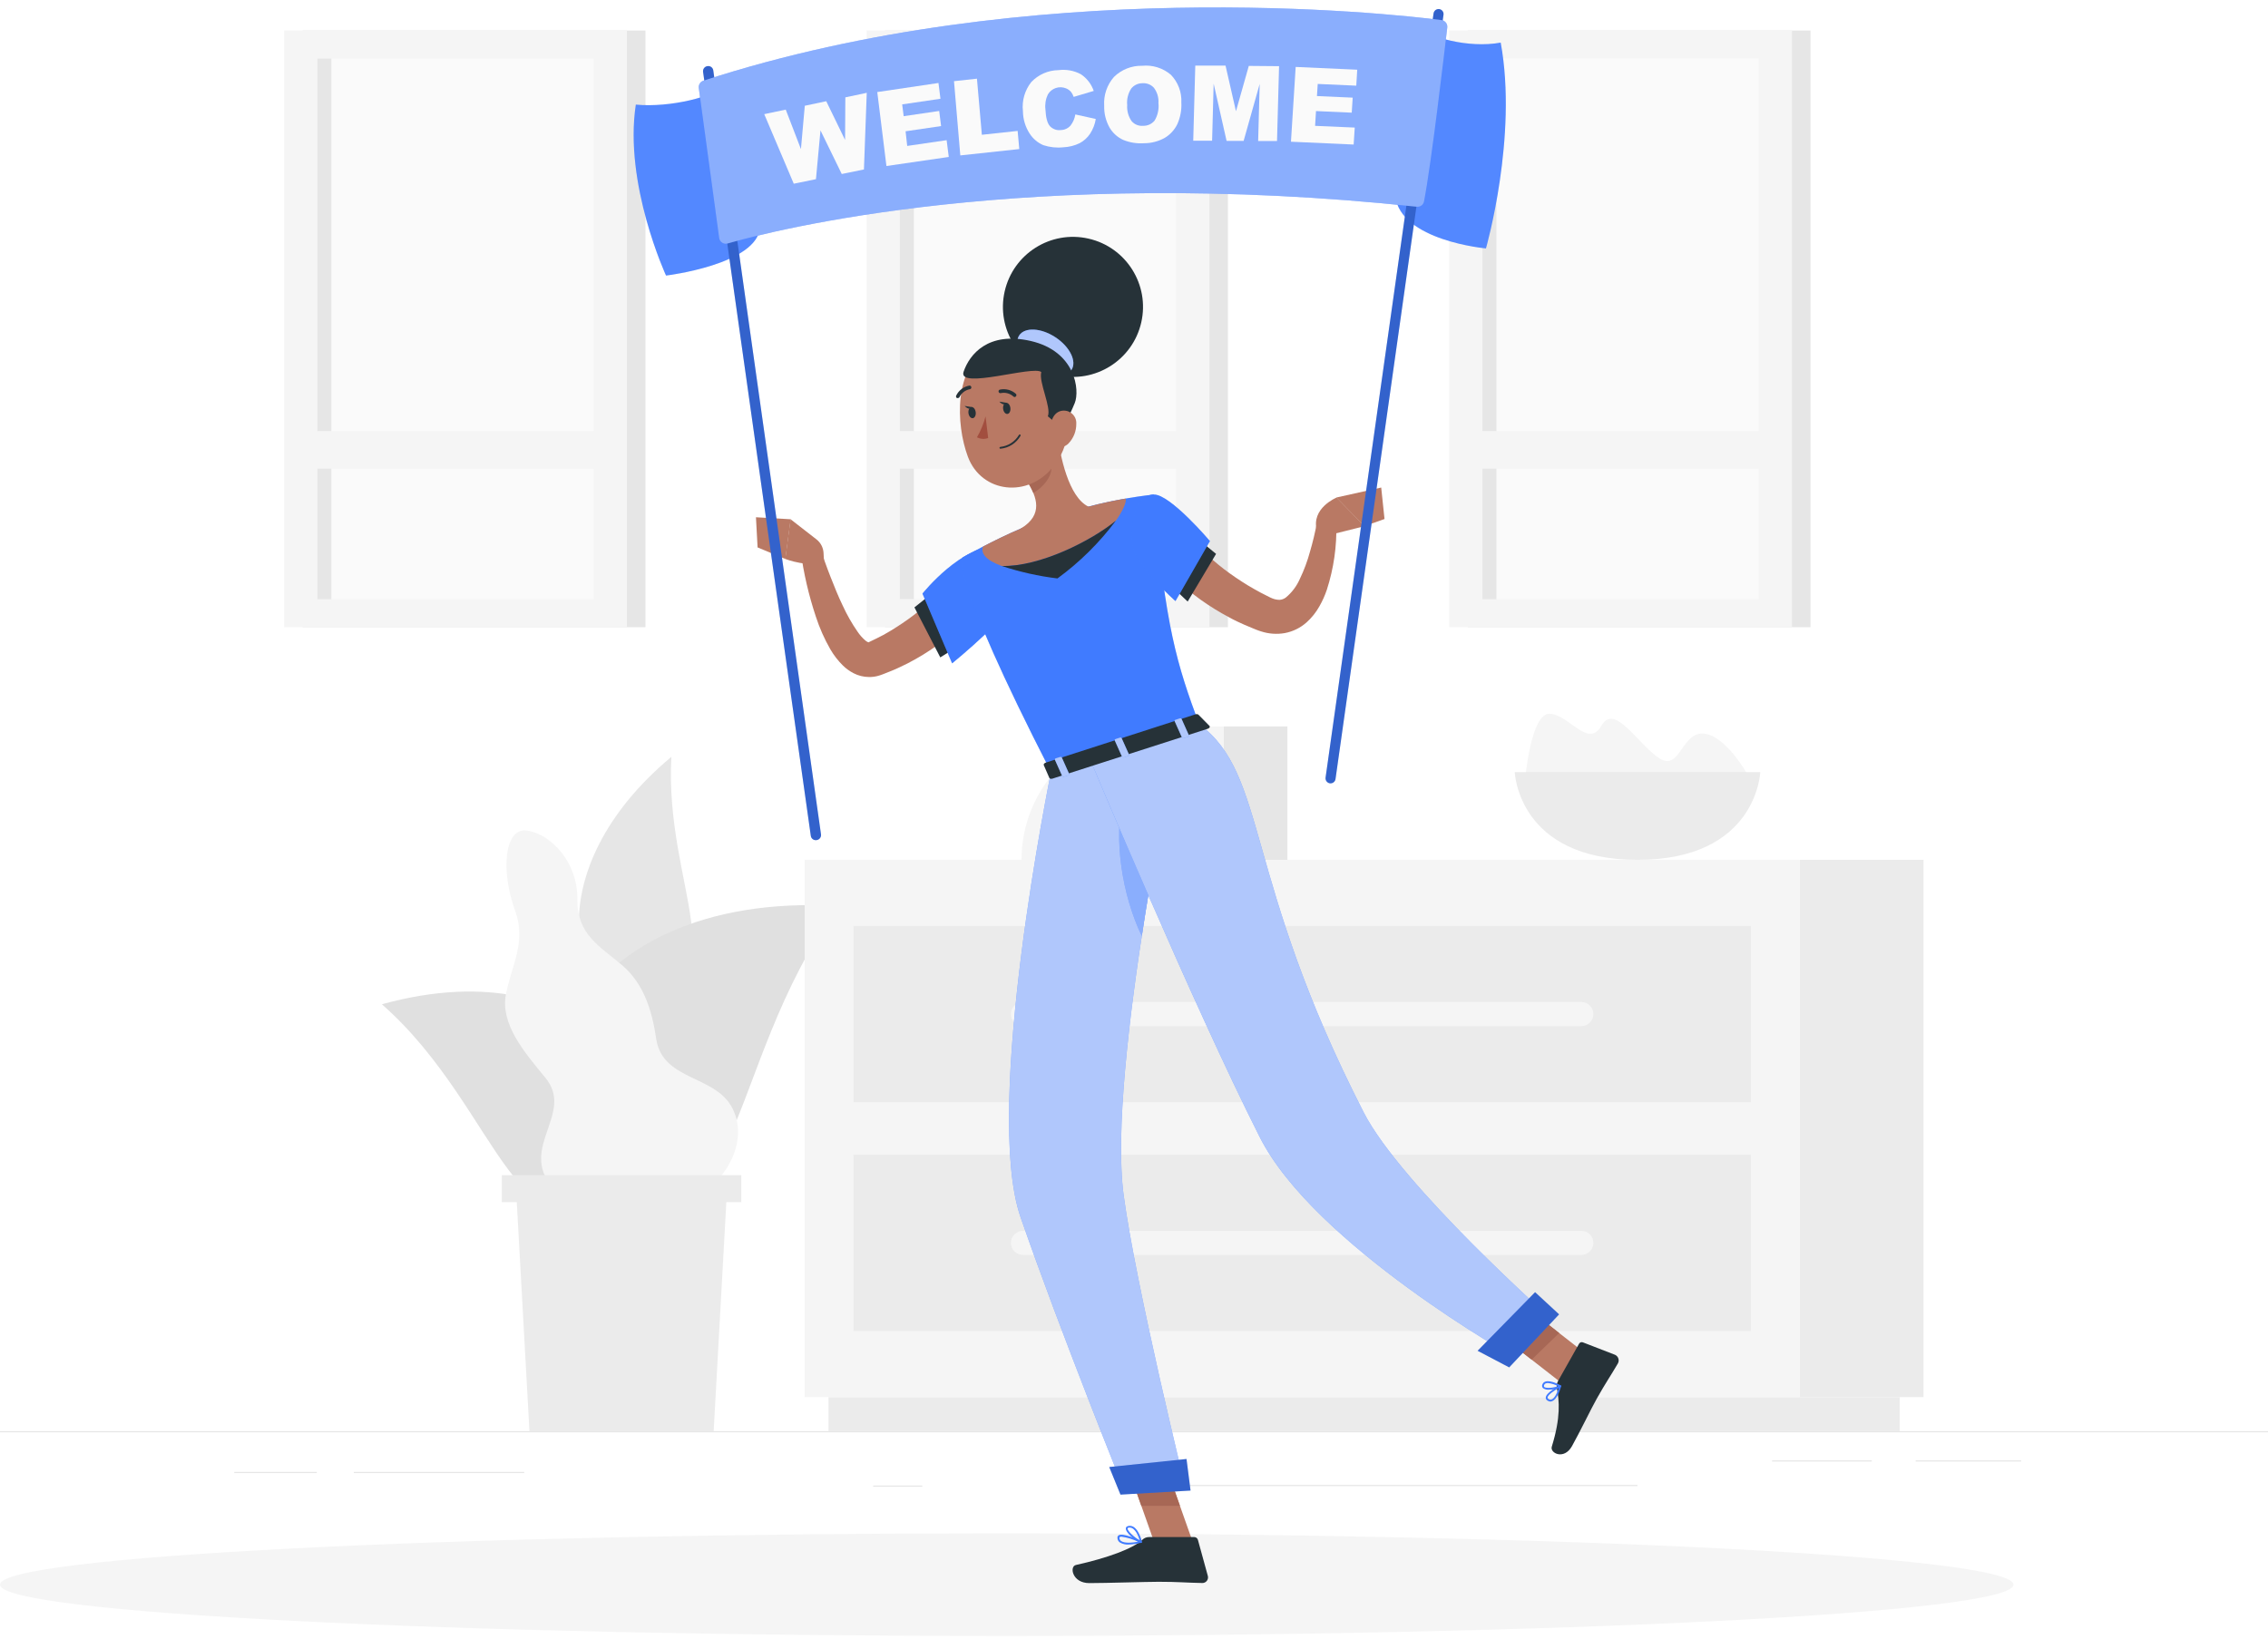 <svg xmlns="http://www.w3.org/2000/svg" width="296" height="214" fill="none" viewBox="0 0 296 214"><path fill="#E6E6E6" d="M296 186.822H0V186.97H296V186.822Z"/><path fill="#E6E6E6" d="M263.783 190.632H250.019V190.78H263.783V190.632Z"/><path fill="#E6E6E6" d="M213.71 193.841H148.335V193.989H213.71V193.841Z"/><path fill="#E6E6E6" d="M120.371 193.918H113.96V194.066H120.371V193.918Z"/><path fill="#E6E6E6" d="M68.414 192.14H46.179V192.288H68.414V192.14Z"/><path fill="#E6E6E6" d="M244.289 190.632H231.276V190.78H244.289V190.632Z"/><path fill="#E6E6E6" d="M41.346 192.14H30.577V192.288H41.346V192.14Z"/><path fill="#E6E6E6" d="M191.554 81.871H236.291V3.982H191.554V81.871Z"/><path fill="#F5F5F5" d="M189.137 81.871H233.874V3.982H189.137V81.871Z"/><path fill="#FAFAFA" d="M229.528 78.218V7.64L193.47 7.64V78.218H229.528Z"/><path fill="#E6E6E6" d="M195.3 78.218V7.64H193.471V78.218H195.3Z"/><path fill="#F5F5F5" d="M190.934 61.174L232.084 61.174V56.266L190.934 56.266V61.174Z"/><path fill="#E6E6E6" d="M115.52 81.871H160.258V3.982H115.52V81.871Z"/><path fill="#F5F5F5" d="M113.108 81.871H157.846V3.982H113.108V81.871Z"/><path fill="#FAFAFA" d="M153.508 78.218V7.64L117.449 7.64V78.218H153.508Z"/><path fill="#E6E6E6" d="M119.271 78.21V7.632H117.442V78.21H119.271Z"/><path fill="#F5F5F5" d="M114.902 61.174L156.052 61.174V56.266L114.902 56.266V61.174Z"/><path fill="#E6E6E6" d="M39.5 81.871H84.237L84.237 3.982H39.5L39.5 81.871Z"/><path fill="#F5F5F5" d="M37.083 81.871H81.82L81.82 3.982H37.083L37.083 81.871Z"/><path fill="#FAFAFA" d="M77.476 78.21V7.632L41.417 7.632L41.417 78.21H77.476Z"/><path fill="#E6E6E6" d="M43.246 78.218L43.246 7.64H41.417L41.417 78.218H43.246Z"/><path fill="#F5F5F5" d="M38.877 61.174L80.027 61.174V56.266L38.877 56.266V61.174Z"/><path fill="#E6E6E6" d="M82.882 130.067C74.813 131.18 69.823 113.645 87.618 98.797C86.689 115.983 96.96 128.125 82.882 130.067Z"/><path fill="#E0E0E0" d="M76.959 153.023C65.261 144.824 73.265 116.177 109.466 118.255C93.813 139.342 97.359 167.314 76.959 153.023Z"/><path fill="#E0E0E0" d="M81.102 152.837C88.875 144.467 77.811 123.397 49.839 131.093C65.622 144.946 67.54 167.424 81.102 152.837Z"/><path fill="#F5F5F5" d="M71.122 140.618C68.435 137.344 65.262 133.662 66.031 129.766C66.801 125.871 68.725 122.976 67.215 118.832C65.38 113.859 65.735 107.928 68.837 108.425C71.939 108.922 75.414 112.569 75.349 117.37C75.296 122.035 78.309 123.527 81.21 126.007C84.111 128.488 85.135 132.117 85.65 135.669C86.55 141.31 93.861 140.245 95.803 145.141C97.81 149.877 93.808 156.181 87.408 157.632C81.009 159.082 76.45 160 72.087 154.992C67.653 149.717 75.101 145.306 71.122 140.618Z"/><path fill="#EBEBEB" d="M93.141 186.827H69.1L67.288 154.078H94.952L93.141 186.827Z"/><path fill="#EBEBEB" d="M96.743 153.401H65.491V156.929H96.743V153.401Z"/><path fill="#EBEBEB" d="M234.869 182.373H251.042V112.238H234.869V182.373Z"/><path fill="#EBEBEB" d="M108.13 186.822L247.937 186.822V182.376L108.13 182.376V186.822Z"/><path fill="#F5F5F5" d="M234.867 112.236H105.023V182.371H234.867V112.236Z"/><path fill="#EBEBEB" d="M228.509 120.873H111.382V143.878H228.509V120.873Z"/><path fill="#EBEBEB" d="M228.509 150.737H111.382V173.743H228.509V150.737Z"/><path fill="#F5F5F5" d="M133.511 133.95H206.381C206.798 133.948 207.197 133.782 207.492 133.487C207.787 133.192 207.954 132.792 207.955 132.375C207.955 131.957 207.79 131.555 207.494 131.259C207.199 130.963 206.799 130.796 206.381 130.794H133.511C133.093 130.796 132.693 130.963 132.397 131.259C132.102 131.555 131.937 131.957 131.937 132.375C131.938 132.792 132.104 133.192 132.399 133.487C132.694 133.782 133.094 133.948 133.511 133.95Z"/><path fill="#F5F5F5" d="M133.511 163.816H206.381C206.798 163.815 207.197 163.648 207.492 163.353C207.787 163.058 207.954 162.659 207.955 162.242C207.954 161.824 207.787 161.425 207.492 161.13C207.197 160.835 206.798 160.668 206.381 160.667H133.511C133.094 160.668 132.694 160.835 132.399 161.13C132.104 161.425 131.938 161.824 131.937 162.242C131.938 162.659 132.104 163.058 132.399 163.353C132.694 163.648 133.094 163.815 133.511 163.816Z"/><path fill="#F5F5F5" d="M199.025 102.006C199.025 102.006 217.555 119.565 228.554 101.935C228.554 101.935 225.63 96.27 222.546 95.784C219.461 95.299 219.337 100.686 216.626 99.023C213.914 97.359 210.747 91.67 209.018 94.707C207.29 97.744 204.916 93.416 202.329 93.168C199.742 92.919 199.025 102.006 199.025 102.006Z"/><path fill="#EBEBEB" d="M229.732 100.791C229.732 100.791 229.33 112.24 213.713 112.24C198.096 112.24 197.693 100.791 197.693 100.791H229.732Z"/><path fill="#F5F5F5" d="M150.729 94.826H159.722V112.242H133.318C133.318 107.624 135.153 103.195 138.417 99.929C141.682 96.663 146.111 94.827 150.729 94.826Z"/><path fill="#E6E6E6" d="M168.018 94.826H159.724V112.242H168.018V94.826Z"/><path fill="#F5F5F5" d="M131.39 213.554C203.955 213.554 262.781 210.554 262.781 206.853C262.781 203.152 203.955 200.152 131.39 200.152C58.825 200.152 0 203.152 0 206.853C0 210.554 58.825 213.554 131.39 213.554Z"/><path fill="#B97964" d="M129.056 77.511L128.666 78.103C128.547 78.275 128.423 78.429 128.304 78.589C128.062 78.909 127.807 79.181 127.553 79.506C127.038 80.098 126.517 80.69 125.96 81.211C124.847 82.281 123.66 83.27 122.408 84.171C121.157 85.073 119.842 85.88 118.471 86.587C117.779 86.924 117.092 87.273 116.376 87.558L115.304 87.984L115.002 88.096C114.836 88.15 114.683 88.209 114.499 88.25C114.141 88.34 113.773 88.381 113.404 88.375C112.7 88.37 112.008 88.197 111.385 87.871C110.884 87.61 110.423 87.277 110.018 86.883C109.375 86.249 108.819 85.532 108.366 84.751C107.59 83.4 106.958 81.972 106.477 80.489C105.546 77.695 104.88 74.819 104.488 71.899L106.963 71.355C107.413 72.651 107.875 73.989 108.384 75.279C108.893 76.57 109.402 77.855 109.994 79.074C110.533 80.251 111.175 81.379 111.912 82.443C112.205 82.884 112.558 83.282 112.96 83.627C113.075 83.722 113.205 83.797 113.345 83.852C113.427 83.852 113.422 83.852 113.38 83.852H113.339L113.534 83.757L114.416 83.331C115.008 83.047 115.571 82.739 116.139 82.395C117.26 81.724 118.343 80.99 119.383 80.199C120.409 79.392 121.384 78.522 122.302 77.594C122.763 77.144 123.201 76.665 123.622 76.179C123.829 75.937 124.036 75.694 124.214 75.451L124.498 75.09L124.729 74.782L129.056 77.511Z"/><path fill="#263238" d="M121.889 77.258L124.891 84.457L122.718 85.813L119.344 79.283L121.889 77.258Z"/><path fill="#407BFF" d="M130.384 71.201C125.488 71.136 120.515 77.334 120.391 77.488L124.262 86.593C124.262 86.593 132.876 79.602 133.308 76.867C133.758 74.019 133.486 71.243 130.384 71.201Z"/><path fill="#407BFF" d="M130.384 71.201C125.488 71.136 120.515 77.334 120.391 77.488L124.262 86.593C124.262 86.593 132.876 79.602 133.308 76.867C133.758 74.019 133.486 71.243 130.384 71.201Z" opacity=".3"/><path fill="#B97964" d="M106.559 70.41L103.173 67.775L102.486 72.961C102.486 72.961 105.778 74.252 107.53 73.133L107.483 72.186C107.465 71.841 107.374 71.504 107.214 71.197C107.055 70.891 106.832 70.622 106.559 70.41Z"/><path fill="#B97964" d="M98.661 67.521L98.874 71.458L102.503 72.968L103.19 67.782L98.661 67.521Z"/><path fill="#B97964" d="M172.864 69.994L178.097 68.686L174.439 64.951C174.439 64.951 171.047 66.336 171.876 69.296L172.864 69.994Z"/><path fill="#B97964" d="M180.695 67.751L180.263 63.642L174.408 64.944L178.067 68.68L180.695 67.751Z"/><path fill="#B97964" d="M155.8 201.662L150.927 202.13L146.86 190.633L151.732 190.16L155.8 201.662Z"/><path fill="#B97964" d="M207.951 177.492L204.364 180.973L195.141 173.775L198.734 170.294L207.951 177.492Z"/><path fill="#263238" d="M203.33 180.297L206.089 175.401C206.135 175.317 206.211 175.253 206.301 175.22C206.391 175.188 206.49 175.189 206.58 175.224L210.771 176.846C210.875 176.891 210.968 176.957 211.044 177.041C211.121 177.124 211.179 177.222 211.214 177.33C211.25 177.437 211.263 177.55 211.252 177.663C211.241 177.775 211.206 177.884 211.15 177.983C210.162 179.676 209.599 180.439 208.386 182.594C207.64 183.92 206.183 186.957 205.153 188.787C204.123 190.616 202.258 189.692 202.525 188.84C203.709 185.01 203.507 182.872 203.188 181.179C203.129 180.878 203.18 180.565 203.33 180.297Z"/><path fill="#263238" d="M149.954 200.643H155.874C155.98 200.646 156.083 200.682 156.167 200.747C156.251 200.812 156.312 200.902 156.341 201.005L157.632 205.699C157.665 205.81 157.671 205.927 157.649 206.041C157.628 206.155 157.581 206.262 157.51 206.353C157.44 206.445 157.349 206.519 157.244 206.569C157.14 206.619 157.025 206.643 156.91 206.64C154.832 206.605 153.819 206.481 151.209 206.481C149.604 206.481 144.377 206.652 142.157 206.652C139.937 206.652 139.534 204.456 140.434 204.284C144.46 203.39 147.858 202.165 149.095 200.993C149.324 200.768 149.633 200.642 149.954 200.643Z"/><path fill="#A76755" d="M146.864 190.633L148.954 196.565H153.998L151.736 190.16L146.864 190.633Z"/><path fill="#A76755" d="M198.738 170.294L195.145 173.78L199.898 177.486L203.492 174.005L198.738 170.294Z"/><path fill="#407BFF" d="M125.618 72.775C125.618 72.775 123.605 74.308 137.168 100.777L156.503 94.531C153.637 86.77 152.063 81.921 150.583 64.558C147.715 64.875 144.874 65.4 142.082 66.127C139.096 66.878 136.163 67.825 133.302 68.963C129.608 70.549 125.618 72.775 125.618 72.775Z"/><path fill="#407BFF" d="M125.618 72.775C125.618 72.775 123.605 74.308 137.168 100.777L156.503 94.531C153.637 86.77 152.063 81.921 150.583 64.558C147.715 64.875 144.874 65.4 142.082 66.127C139.096 66.878 136.163 67.825 133.302 68.963C129.608 70.549 125.618 72.775 125.618 72.775Z" opacity=".3"/><path fill="#B97964" d="M137.988 56.522C138.343 59.529 139.462 64.881 142.049 66.13C142.049 66.13 142.197 69.244 136.952 70.937C131.18 72.802 133.27 68.966 133.27 68.966C136.177 67.19 135.336 64.881 134.081 62.868L137.988 56.522Z"/><path fill="#B97964" d="M128.286 71.345C129.713 70.605 131.531 69.705 133.271 68.977C136.136 67.819 139.08 66.867 142.08 66.129C143.767 65.668 145.472 65.324 146.911 65.081C147.047 65.484 146.638 66.526 145.638 67.964C142.471 70.593 135.716 74.009 130.737 73.884C128.559 73.073 128.014 72.215 128.286 71.345Z"/><path fill="#263238" d="M145.636 67.96C143.486 70.843 140.915 73.387 138.011 75.508C135.538 75.207 133.101 74.662 130.735 73.88C135.69 74.004 142.445 70.589 145.636 67.96Z"/><path fill="#A76755" d="M136.398 59.108L134.083 62.856C134.385 63.323 134.645 63.816 134.859 64.33C136.007 63.767 137.469 62.104 137.191 60.778C137.026 60.179 136.757 59.614 136.398 59.108Z"/><path fill="#B97964" d="M139.161 50.963C139.457 55.918 139.694 58.008 137.515 60.838C134.242 65.088 128.091 64.39 126.315 59.606C124.722 55.314 124.503 47.932 129.079 45.398C130.085 44.833 131.218 44.535 132.371 44.53C133.525 44.526 134.66 44.816 135.67 45.373C136.68 45.931 137.53 46.737 138.141 47.715C138.752 48.693 139.103 49.811 139.161 50.963Z"/><path fill="#263238" d="M148.948 42.087C150.068 37.165 146.984 32.267 142.062 31.148C137.139 30.028 132.242 33.111 131.122 38.034C130.003 42.956 133.086 47.854 138.009 48.974C142.931 50.093 147.829 47.01 148.948 42.087Z"/><path fill="#407BFF" d="M137.751 44.029C139.634 45.272 140.569 47.178 139.841 48.285C139.113 49.392 136.994 49.286 135.105 48.043C133.217 46.8 132.287 44.893 133.015 43.786C133.744 42.679 135.863 42.786 137.751 44.029Z"/><path fill="#FAFAFA" d="M137.751 44.029C139.634 45.272 140.569 47.178 139.841 48.285C139.113 49.392 136.994 49.286 135.105 48.043C133.217 46.8 132.287 44.893 133.015 43.786C133.744 42.679 135.863 42.786 137.751 44.029Z" opacity=".6"/><path fill="#263238" d="M136.753 54.343C137.244 53.207 135.533 49.832 135.9 48.571C134.917 47.654 124.954 50.898 125.759 48.53C126.529 46.257 128.956 43.243 134.497 44.504C140.417 45.854 140.932 50.975 140.269 52.609C139.606 54.243 138.665 55.942 138.665 55.942L136.753 54.343Z"/><path fill="#B97964" d="M140.468 55.312C140.48 56.271 140.115 57.196 139.45 57.887C138.556 58.793 137.478 58.142 137.2 56.97C136.946 55.916 137.111 54.17 138.26 53.708C138.513 53.609 138.787 53.576 139.056 53.611C139.326 53.645 139.582 53.747 139.802 53.907C140.022 54.067 140.198 54.279 140.314 54.525C140.431 54.77 140.484 55.041 140.468 55.312Z"/><path fill="#407BFF" d="M137.167 100.779C137.167 100.779 128.204 144.493 133.201 158.908C138.398 173.903 146.858 194.836 146.858 194.836L154.761 194.386C154.761 194.386 148.249 167.936 146.645 155.989C144.449 139.52 153.855 95.416 153.855 95.416L137.167 100.779Z"/><path fill="#FAFAFA" d="M137.167 100.779C137.167 100.779 128.204 144.493 133.201 158.908C138.398 173.903 146.858 194.836 146.858 194.836L154.761 194.386C154.761 194.386 148.249 167.936 146.645 155.989C144.449 139.52 153.855 95.416 153.855 95.416L137.167 100.779Z" opacity=".6"/><path fill="#407BFF" d="M155.381 194.573L146.235 195.1L144.767 191.5L154.854 190.452L155.381 194.573Z"/><path fill="#000" d="M155.381 194.573L146.235 195.1L144.767 191.5L154.854 190.452L155.381 194.573Z" opacity=".2"/><path fill="#407BFF" d="M146.648 104.144C145.275 109.224 146.423 116.837 149.016 122.177C149.65 118.033 150.325 114.019 150.964 110.425C149.632 107.85 148.164 105.565 146.648 104.144Z"/><path fill="#FAFAFA" d="M146.648 104.144C145.275 109.224 146.423 116.837 149.016 122.177C149.65 118.033 150.325 114.019 150.964 110.425C149.632 107.85 148.164 105.565 146.648 104.144Z" opacity=".4"/><path fill="#407BFF" d="M142.27 99.125C142.27 99.125 155.578 130.933 164.393 148.397C171.497 162.522 197.858 177.304 197.858 177.304L202.594 172.284C202.594 172.284 182.893 154.79 177.979 145.212C162.255 114.552 165.488 101.161 156.513 94.531L142.27 99.125Z"/><path fill="#FAFAFA" d="M142.27 99.125C142.27 99.125 155.578 130.933 164.393 148.397C171.497 162.522 197.858 177.304 197.858 177.304L202.594 172.284C202.594 172.284 182.893 154.79 177.979 145.212C162.255 114.552 165.488 101.161 156.513 94.531L142.27 99.125Z" opacity=".6"/><path fill="#407BFF" d="M203.479 171.572L196.967 178.493L192.847 176.326L200.347 168.677L203.479 171.572Z"/><path fill="#000" d="M203.479 171.572L196.967 178.493L192.847 176.326L200.347 168.677L203.479 171.572Z" opacity=".2"/><path fill="#263238" d="M156.424 93.305L157.85 94.756C157.963 94.868 157.85 95.058 157.626 95.129L137.35 101.641C137.172 101.7 137 101.641 136.953 101.552L136.225 99.882C136.171 99.764 136.29 99.616 136.479 99.551L156.057 93.234C156.119 93.213 156.185 93.209 156.25 93.221C156.314 93.234 156.374 93.263 156.424 93.305Z"/><path fill="#407BFF" d="M154.513 96.351L155.034 96.185C155.14 96.149 155.199 96.067 155.176 96.007L154.205 93.835C154.205 93.775 154.063 93.752 153.962 93.781L153.435 93.953C153.335 93.953 153.27 94.066 153.299 94.131L154.27 96.297C154.288 96.362 154.394 96.386 154.513 96.351Z"/><path fill="#FAFAFA" d="M154.513 96.351L155.034 96.185C155.14 96.149 155.199 96.067 155.176 96.007L154.205 93.835C154.205 93.775 154.063 93.752 153.962 93.781L153.435 93.953C153.335 93.953 153.27 94.066 153.299 94.131L154.27 96.297C154.288 96.362 154.394 96.386 154.513 96.351Z" opacity=".6"/><path fill="#407BFF" d="M138.883 101.388L139.41 101.217C139.51 101.181 139.576 101.104 139.546 101.039L138.575 98.872C138.545 98.807 138.439 98.784 138.332 98.819L137.805 98.985C137.705 99.02 137.64 99.097 137.669 99.162L138.64 101.329C138.67 101.394 138.776 101.418 138.883 101.388Z"/><path fill="#FAFAFA" d="M138.883 101.388L139.41 101.217C139.51 101.181 139.576 101.104 139.546 101.039L138.575 98.872C138.545 98.807 138.439 98.784 138.332 98.819L137.805 98.985C137.705 99.02 137.64 99.097 137.669 99.162L138.64 101.329C138.67 101.394 138.776 101.418 138.883 101.388Z" opacity=".6"/><path fill="#407BFF" d="M146.692 98.864L147.213 98.692C147.32 98.692 147.385 98.579 147.356 98.514L146.385 96.348C146.355 96.283 146.243 96.259 146.142 96.294L145.615 96.466C145.514 96.496 145.449 96.579 145.479 96.638L146.45 98.81C146.479 98.844 146.518 98.868 146.562 98.877C146.606 98.887 146.652 98.882 146.692 98.864Z"/><path fill="#FAFAFA" d="M146.692 98.864L147.213 98.692C147.32 98.692 147.385 98.579 147.356 98.514L146.385 96.348C146.355 96.283 146.243 96.259 146.142 96.294L145.615 96.466C145.514 96.496 145.449 96.579 145.479 96.638L146.45 98.81C146.479 98.844 146.518 98.868 146.562 98.877C146.606 98.887 146.652 98.882 146.692 98.864Z" opacity=".6"/><path fill="#263238" d="M131.867 53.252C131.915 53.649 131.743 54.004 131.482 54.034C131.222 54.063 130.967 53.767 130.92 53.365C130.873 52.962 131.044 52.613 131.305 52.583C131.565 52.554 131.82 52.85 131.867 53.252Z"/><path fill="#263238" d="M127.341 53.807C127.394 54.21 127.216 54.559 126.956 54.589C126.696 54.618 126.441 54.322 126.394 53.926C126.346 53.529 126.518 53.174 126.778 53.138C127.039 53.103 127.282 53.387 127.341 53.807Z"/><path fill="#263238" d="M126.896 53.149L125.901 52.989C125.901 52.989 126.487 53.682 126.896 53.149Z"/><path fill="#A24E3F" d="M128.625 54.352C128.377 55.308 128.001 56.226 127.506 57.081C127.729 57.2 127.975 57.27 128.227 57.286C128.479 57.302 128.732 57.264 128.968 57.175L128.625 54.352Z"/><path fill="#263238" d="M130.557 58.573C130.529 58.574 130.501 58.564 130.479 58.545C130.457 58.527 130.443 58.501 130.439 58.473C130.437 58.441 130.447 58.41 130.466 58.384C130.486 58.359 130.514 58.342 130.545 58.337C131.044 58.287 131.524 58.121 131.947 57.851C132.369 57.582 132.723 57.217 132.978 56.785C132.985 56.771 132.994 56.758 133.006 56.747C133.017 56.736 133.031 56.727 133.046 56.722C133.061 56.716 133.077 56.714 133.092 56.715C133.108 56.715 133.124 56.719 133.138 56.726C133.152 56.733 133.165 56.743 133.175 56.755C133.185 56.767 133.193 56.78 133.198 56.795C133.203 56.81 133.205 56.826 133.204 56.841C133.203 56.857 133.199 56.872 133.192 56.886C132.923 57.356 132.544 57.755 132.089 58.049C131.634 58.343 131.114 58.522 130.575 58.573H130.557Z"/><path fill="#263238" d="M132.431 51.829C132.374 51.829 132.319 51.808 132.277 51.77C132.058 51.568 131.794 51.42 131.506 51.341C131.219 51.262 130.917 51.253 130.625 51.314C130.595 51.323 130.563 51.326 130.531 51.322C130.5 51.319 130.47 51.309 130.442 51.294C130.414 51.278 130.39 51.258 130.371 51.233C130.351 51.208 130.337 51.179 130.329 51.148C130.32 51.118 130.317 51.087 130.321 51.056C130.324 51.025 130.334 50.995 130.35 50.968C130.365 50.941 130.386 50.917 130.411 50.898C130.436 50.879 130.464 50.866 130.495 50.858C130.862 50.778 131.243 50.786 131.606 50.881C131.969 50.977 132.305 51.158 132.584 51.409C132.607 51.431 132.625 51.457 132.637 51.486C132.649 51.515 132.655 51.546 132.655 51.578C132.655 51.609 132.649 51.64 132.637 51.669C132.625 51.698 132.607 51.724 132.584 51.746C132.545 51.792 132.49 51.822 132.431 51.829Z"/><path fill="#263238" d="M125.002 51.963C124.967 51.971 124.93 51.971 124.895 51.963C124.84 51.933 124.799 51.883 124.781 51.823C124.762 51.764 124.767 51.699 124.794 51.643C124.956 51.305 125.197 51.01 125.495 50.782C125.794 50.555 126.142 50.401 126.511 50.335C126.573 50.328 126.635 50.346 126.684 50.385C126.733 50.424 126.764 50.48 126.772 50.542C126.776 50.573 126.774 50.605 126.766 50.635C126.757 50.666 126.743 50.694 126.724 50.719C126.705 50.744 126.681 50.764 126.653 50.78C126.626 50.795 126.596 50.805 126.565 50.809C126.272 50.863 125.997 50.987 125.763 51.169C125.528 51.351 125.34 51.587 125.215 51.856C125.192 51.892 125.16 51.92 125.123 51.938C125.085 51.957 125.043 51.966 125.002 51.963Z"/><path fill="#B97964" d="M154.513 69.179L154.738 69.463L155.016 69.801C155.206 70.026 155.401 70.257 155.608 70.481C156.017 70.937 156.443 71.387 156.899 71.814C157.791 72.689 158.734 73.511 159.723 74.276C160.726 75.036 161.768 75.746 162.842 76.401C163.381 76.727 163.932 77.035 164.488 77.337L165.335 77.769L165.743 77.976C165.844 78.024 165.945 78.071 166.039 78.106C166.341 78.232 166.665 78.299 166.992 78.302C167.293 78.285 167.582 78.177 167.821 77.994C168.615 77.336 169.241 76.501 169.65 75.555C170.2 74.415 170.642 73.225 170.971 72.003C171.337 70.756 171.639 69.492 171.876 68.214L174.404 68.374C174.483 71.288 174.067 74.195 173.173 76.97C172.92 77.726 172.592 78.456 172.196 79.148C171.756 79.937 171.188 80.648 170.515 81.25C169.713 81.962 168.733 82.443 167.679 82.641C166.655 82.82 165.602 82.747 164.613 82.428C164.382 82.363 164.169 82.28 163.949 82.197L163.434 81.984L162.428 81.564C161.759 81.262 161.102 80.972 160.457 80.605C159.162 79.921 157.914 79.152 156.721 78.302C155.527 77.441 154.39 76.504 153.317 75.496C152.784 74.987 152.269 74.448 151.766 73.891C151.517 73.607 151.269 73.299 151.032 73.027L150.671 72.559C150.547 72.394 150.452 72.263 150.286 72.027L154.513 69.179Z"/><path fill="#263238" d="M158.711 72.302L155.005 78.524L153.199 76.819L156.621 70.585L158.711 72.302Z"/><path fill="#407BFF" d="M150.607 64.558C152.738 64.523 157.912 70.632 157.912 70.632L153.413 78.464C153.413 78.464 147.683 73.415 147.688 70.65C147.694 67.767 148.18 64.629 150.607 64.558Z"/><path fill="#407BFF" d="M150.607 64.558C152.738 64.523 157.912 70.632 157.912 70.632L153.413 78.464C153.413 78.464 147.683 73.415 147.688 70.65C147.694 67.767 148.18 64.629 150.607 64.558Z" opacity=".3"/><path fill="#407BFF" d="M202.361 182.956C202.196 182.95 202.038 182.89 201.911 182.785C201.852 182.745 201.804 182.69 201.774 182.625C201.744 182.56 201.732 182.489 201.74 182.417C201.793 181.778 203.397 180.937 203.575 180.843C203.594 180.83 203.617 180.823 203.64 180.823C203.663 180.823 203.686 180.83 203.705 180.843C203.723 180.858 203.736 180.877 203.743 180.899C203.751 180.921 203.752 180.945 203.746 180.967C203.563 181.606 203.154 182.708 202.562 182.903C202.499 182.932 202.431 182.95 202.361 182.956ZM203.433 181.18C202.805 181.535 202.006 182.092 201.976 182.423C201.972 182.455 201.977 182.488 201.992 182.517C202.007 182.545 202.03 182.569 202.059 182.583C202.115 182.637 202.183 182.675 202.258 182.693C202.334 182.71 202.412 182.707 202.485 182.684C202.811 182.589 203.154 182.033 203.433 181.192V181.18Z"/><path fill="#407BFF" d="M202.14 181.401C201.879 181.423 201.619 181.358 201.4 181.217C201.328 181.156 201.28 181.072 201.263 180.979C201.246 180.887 201.26 180.791 201.305 180.708C201.337 180.622 201.388 180.545 201.455 180.482C201.522 180.42 201.602 180.373 201.69 180.347C202.376 180.116 203.631 180.809 203.685 180.838C203.704 180.849 203.72 180.864 203.732 180.883C203.743 180.901 203.749 180.923 203.75 180.945C203.749 180.965 203.743 180.985 203.733 181.003C203.722 181.02 203.708 181.035 203.691 181.045C203.207 181.28 202.677 181.401 202.14 181.401ZM202.015 180.536C201.931 180.535 201.847 180.547 201.767 180.572C201.712 180.589 201.662 180.618 201.62 180.657C201.578 180.696 201.545 180.744 201.524 180.797C201.465 180.939 201.524 180.998 201.524 181.04C201.79 181.264 202.773 181.17 203.335 180.939C202.925 180.721 202.477 180.584 202.015 180.536Z"/><path fill="#407BFF" d="M147.325 201.617C146.911 201.652 146.496 201.554 146.141 201.339C146.048 201.27 145.972 201.181 145.92 201.078C145.867 200.976 145.84 200.862 145.839 200.747C145.832 200.684 145.842 200.621 145.868 200.563C145.894 200.506 145.935 200.457 145.987 200.421C146.526 200.054 148.55 200.977 148.947 201.161C148.97 201.172 148.988 201.19 149 201.212C149.012 201.235 149.016 201.26 149.012 201.285C149.01 201.309 149 201.332 148.984 201.35C148.968 201.368 148.947 201.381 148.923 201.386C148.4 201.516 147.864 201.594 147.325 201.617ZM146.378 200.593C146.298 200.585 146.218 200.602 146.147 200.64C146.129 200.652 146.115 200.669 146.107 200.689C146.098 200.709 146.096 200.731 146.1 200.752C146.102 200.83 146.121 200.906 146.157 200.975C146.193 201.043 146.244 201.103 146.307 201.149C146.774 201.504 147.887 201.368 148.539 201.25C147.855 200.923 147.127 200.702 146.378 200.593Z"/><path fill="#407BFF" d="M148.926 201.413H148.879C148.21 201.141 146.86 200.057 146.937 199.495C146.937 199.371 147.031 199.217 147.339 199.181C148.523 199.027 149.021 201.188 149.038 201.277C149.043 201.298 149.043 201.32 149.036 201.341C149.03 201.361 149.019 201.38 149.003 201.395C148.98 201.409 148.953 201.415 148.926 201.413ZM147.446 199.406H147.369C147.245 199.406 147.174 199.459 147.168 199.519C147.126 199.838 148.056 200.703 148.742 201.07C148.594 200.56 148.156 199.406 147.446 199.406Z"/><path fill="#263238" d="M131.425 52.587L130.431 52.427C130.431 52.427 131.017 53.12 131.425 52.587Z"/><path fill="#407BFF" d="M94.389 11.225C93.342 12.539 87.57 14.084 82.982 13.658C81.401 24.029 86.924 35.97 86.924 35.97C86.924 35.97 98.912 34.543 99.208 29.606C99.504 24.669 94.389 11.225 94.389 11.225Z"/><path fill="#FAFAFA" d="M94.389 11.225C93.342 12.539 87.57 14.084 82.982 13.658C81.401 24.029 86.924 35.97 86.924 35.97C86.924 35.97 98.912 34.543 99.208 29.606C99.504 24.669 94.389 11.225 94.389 11.225Z" opacity=".1"/><path fill="#407BFF" d="M185.137 3.335C186.209 4.845 191.649 6.342 195.858 5.561C198.114 17.839 193.934 32.426 193.934 32.426C193.934 32.426 182.763 31.431 182.094 25.564C181.425 19.698 185.137 3.335 185.137 3.335Z"/><path fill="#FAFAFA" d="M185.137 3.335C186.209 4.845 191.649 6.342 195.858 5.561C198.114 17.839 193.934 32.426 193.934 32.426C193.934 32.426 182.763 31.431 182.094 25.564C181.425 19.698 185.137 3.335 185.137 3.335Z" opacity=".1"/><path fill="#407BFF" d="M106.559 109.666C106.473 109.678 106.387 109.674 106.303 109.652C106.22 109.631 106.141 109.593 106.072 109.542C106.004 109.49 105.946 109.425 105.902 109.351C105.859 109.277 105.83 109.194 105.819 109.109L91.758 9.375C91.747 9.287 91.753 9.197 91.777 9.112C91.801 9.026 91.841 8.946 91.897 8.877C91.952 8.807 92.02 8.749 92.098 8.707C92.176 8.664 92.262 8.638 92.35 8.629C92.436 8.617 92.523 8.623 92.606 8.644C92.69 8.666 92.768 8.705 92.837 8.757C92.906 8.809 92.963 8.874 93.007 8.949C93.05 9.023 93.079 9.106 93.091 9.191L107.151 108.92C107.162 109.008 107.156 109.097 107.132 109.183C107.108 109.268 107.068 109.348 107.012 109.418C106.957 109.487 106.889 109.545 106.811 109.588C106.733 109.63 106.647 109.657 106.559 109.666Z"/><path fill="#000" d="M106.559 109.666C106.473 109.678 106.387 109.674 106.303 109.652C106.22 109.631 106.141 109.593 106.072 109.542C106.004 109.49 105.946 109.425 105.902 109.351C105.859 109.277 105.83 109.194 105.819 109.109L91.758 9.375C91.747 9.287 91.753 9.197 91.777 9.112C91.801 9.026 91.841 8.946 91.897 8.877C91.952 8.807 92.02 8.749 92.098 8.707C92.176 8.664 92.262 8.638 92.35 8.629C92.436 8.617 92.523 8.623 92.606 8.644C92.69 8.666 92.768 8.705 92.837 8.757C92.906 8.809 92.963 8.874 93.007 8.949C93.05 9.023 93.079 9.106 93.091 9.191L107.151 108.92C107.162 109.008 107.156 109.097 107.132 109.183C107.108 109.268 107.068 109.348 107.012 109.418C106.957 109.487 106.889 109.545 106.811 109.588C106.733 109.63 106.647 109.657 106.559 109.666Z" opacity=".2"/><path fill="#407BFF" d="M173.559 102.252C173.647 102.263 173.736 102.257 173.822 102.233C173.908 102.209 173.988 102.169 174.057 102.114C174.127 102.058 174.184 101.99 174.227 101.912C174.269 101.834 174.296 101.748 174.305 101.66L188.394 1.931C188.407 1.846 188.402 1.759 188.381 1.675C188.36 1.591 188.323 1.512 188.271 1.443C188.219 1.374 188.154 1.315 188.08 1.271C188.006 1.227 187.923 1.198 187.838 1.185C187.75 1.174 187.66 1.18 187.575 1.204C187.489 1.228 187.409 1.268 187.34 1.323C187.27 1.379 187.212 1.447 187.17 1.525C187.127 1.603 187.101 1.689 187.092 1.777L173.002 101.506C172.979 101.678 173.024 101.853 173.128 101.993C173.232 102.132 173.387 102.225 173.559 102.252Z"/><path fill="#000" d="M173.559 102.252C173.647 102.263 173.736 102.257 173.822 102.233C173.908 102.209 173.988 102.169 174.057 102.114C174.127 102.058 174.184 101.99 174.227 101.912C174.269 101.834 174.296 101.748 174.305 101.66L188.394 1.931C188.407 1.846 188.402 1.759 188.381 1.675C188.36 1.591 188.323 1.512 188.271 1.443C188.219 1.374 188.154 1.315 188.08 1.271C188.006 1.227 187.923 1.198 187.838 1.185C187.75 1.174 187.66 1.18 187.575 1.204C187.489 1.228 187.409 1.268 187.34 1.323C187.27 1.379 187.212 1.447 187.17 1.525C187.127 1.603 187.101 1.689 187.092 1.777L173.002 101.506C172.979 101.678 173.024 101.853 173.128 101.993C173.232 102.132 173.387 102.225 173.559 102.252Z" opacity=".2"/><path fill="#407BFF" d="M91.198 11.482L93.862 31.065C93.879 31.189 93.921 31.307 93.988 31.413C94.055 31.519 94.143 31.608 94.248 31.677C94.353 31.745 94.471 31.789 94.594 31.807C94.718 31.825 94.844 31.816 94.963 31.781C100.919 30.076 134.035 21.575 184.906 26.986C185.122 27.011 185.34 26.953 185.515 26.825C185.691 26.697 185.811 26.507 185.853 26.293C186.812 21.332 188.464 7.201 188.884 3.584C188.909 3.356 188.844 3.127 188.702 2.947C188.561 2.767 188.354 2.649 188.126 2.619C181.295 1.755 134.663 -3.413 91.796 10.534C91.602 10.598 91.437 10.728 91.328 10.901C91.219 11.073 91.173 11.279 91.198 11.482Z"/><path fill="#FAFAFA" d="M91.198 11.482L93.862 31.065C93.879 31.189 93.921 31.307 93.988 31.413C94.055 31.519 94.143 31.608 94.248 31.677C94.353 31.745 94.471 31.789 94.594 31.807C94.718 31.825 94.844 31.816 94.963 31.781C100.919 30.076 134.035 21.575 184.906 26.986C185.122 27.011 185.34 26.953 185.515 26.825C185.691 26.697 185.811 26.507 185.853 26.293C186.812 21.332 188.464 7.201 188.884 3.584C188.909 3.356 188.844 3.127 188.702 2.947C188.561 2.767 188.354 2.649 188.126 2.619C181.295 1.755 134.663 -3.413 91.796 10.534C91.602 10.598 91.437 10.728 91.328 10.901C91.219 11.073 91.173 11.279 91.198 11.482Z" opacity=".4"/><path fill="#FAFAFA" d="M99.742 14.9L102.548 14.308L104.531 19.464L105.035 13.805L107.835 13.213L110.292 18.268L110.327 12.709L113.121 12.117L112.754 22.122L109.859 22.714L107.083 17.019L106.491 23.389L103.596 23.981L99.742 14.9Z"/><path fill="#FAFAFA" d="M114.494 12.016L122.48 10.832L122.741 12.892L117.744 13.626L117.94 15.165L122.575 14.485L122.824 16.456L118.188 17.137L118.401 19.049L123.546 18.297L123.824 20.488L115.69 21.672L114.494 12.016Z"/><path fill="#FAFAFA" d="M124.508 10.596L127.503 10.27L128.143 17.593L132.814 17.09L133.027 19.458L125.331 20.287L124.508 10.596Z"/><path fill="#FAFAFA" d="M140.343 14.94L143.013 15.532C142.902 16.216 142.65 16.869 142.273 17.45C141.926 17.973 141.454 18.401 140.899 18.694C140.234 19.014 139.511 19.195 138.774 19.226C137.894 19.32 137.004 19.225 136.163 18.948C135.435 18.634 134.817 18.11 134.387 17.445C133.82 16.574 133.514 15.559 133.505 14.52C133.35 13.157 133.741 11.788 134.594 10.713C135.051 10.228 135.601 9.841 136.212 9.573C136.822 9.305 137.48 9.164 138.146 9.156C139.151 9.025 140.171 9.211 141.065 9.689C141.849 10.211 142.44 10.977 142.746 11.868L140.124 12.649C140.051 12.421 139.941 12.207 139.798 12.016C139.616 11.801 139.385 11.634 139.123 11.53C138.698 11.357 138.224 11.342 137.789 11.49C137.353 11.638 136.986 11.938 136.755 12.335C136.468 12.944 136.359 13.621 136.441 14.289C136.493 15.367 136.69 16.095 137.033 16.474C137.212 16.662 137.433 16.806 137.678 16.894C137.922 16.981 138.184 17.01 138.442 16.977C138.685 16.974 138.925 16.919 139.145 16.817C139.365 16.715 139.562 16.568 139.721 16.385C140.048 15.964 140.262 15.467 140.343 14.94Z"/><path fill="#FAFAFA" d="M144.11 13.807C144.063 13.127 144.152 12.443 144.372 11.797C144.591 11.15 144.937 10.554 145.388 10.042C145.872 9.566 146.447 9.191 147.079 8.941C147.71 8.691 148.386 8.57 149.065 8.586C149.739 8.519 150.419 8.589 151.066 8.793C151.712 8.996 152.31 9.329 152.824 9.77C153.285 10.249 153.643 10.818 153.877 11.441C154.11 12.064 154.213 12.729 154.179 13.393C154.231 14.365 154.048 15.336 153.647 16.223C153.284 16.962 152.714 17.579 152.007 17.999C151.184 18.458 150.256 18.699 149.313 18.697C148.382 18.763 147.448 18.613 146.584 18.259C145.841 17.918 145.221 17.355 144.808 16.649C144.323 15.782 144.081 14.8 144.11 13.807ZM147.111 13.725C147.059 14.474 147.268 15.219 147.703 15.832C147.888 16.041 148.119 16.203 148.378 16.306C148.637 16.409 148.917 16.449 149.195 16.424C149.479 16.43 149.76 16.372 150.019 16.255C150.277 16.137 150.505 15.962 150.687 15.743C151.1 15.055 151.276 14.25 151.19 13.452C151.241 12.738 151.03 12.029 150.598 11.457C150.409 11.249 150.174 11.087 149.912 10.985C149.65 10.882 149.368 10.841 149.088 10.865C148.81 10.864 148.535 10.926 148.284 11.046C148.033 11.166 147.812 11.341 147.638 11.558C147.221 12.197 147.036 12.959 147.111 13.719V13.725Z"/><path fill="#FAFAFA" d="M155.998 8.561H159.946L161.308 14.523L162.983 8.603L166.932 8.638L166.666 18.406H164.203L164.404 10.953L162.309 18.389H160.083L158.395 10.918L158.194 18.371H155.731L155.998 8.561Z"/><path fill="#FAFAFA" d="M169.101 8.738L177.134 9.099L177.01 11.183L171.978 10.958L171.877 12.539L176.542 12.746L176.418 14.706L171.753 14.498L171.635 16.428L176.809 16.653L176.667 18.867L168.485 18.5L169.101 8.738Z"/></svg>